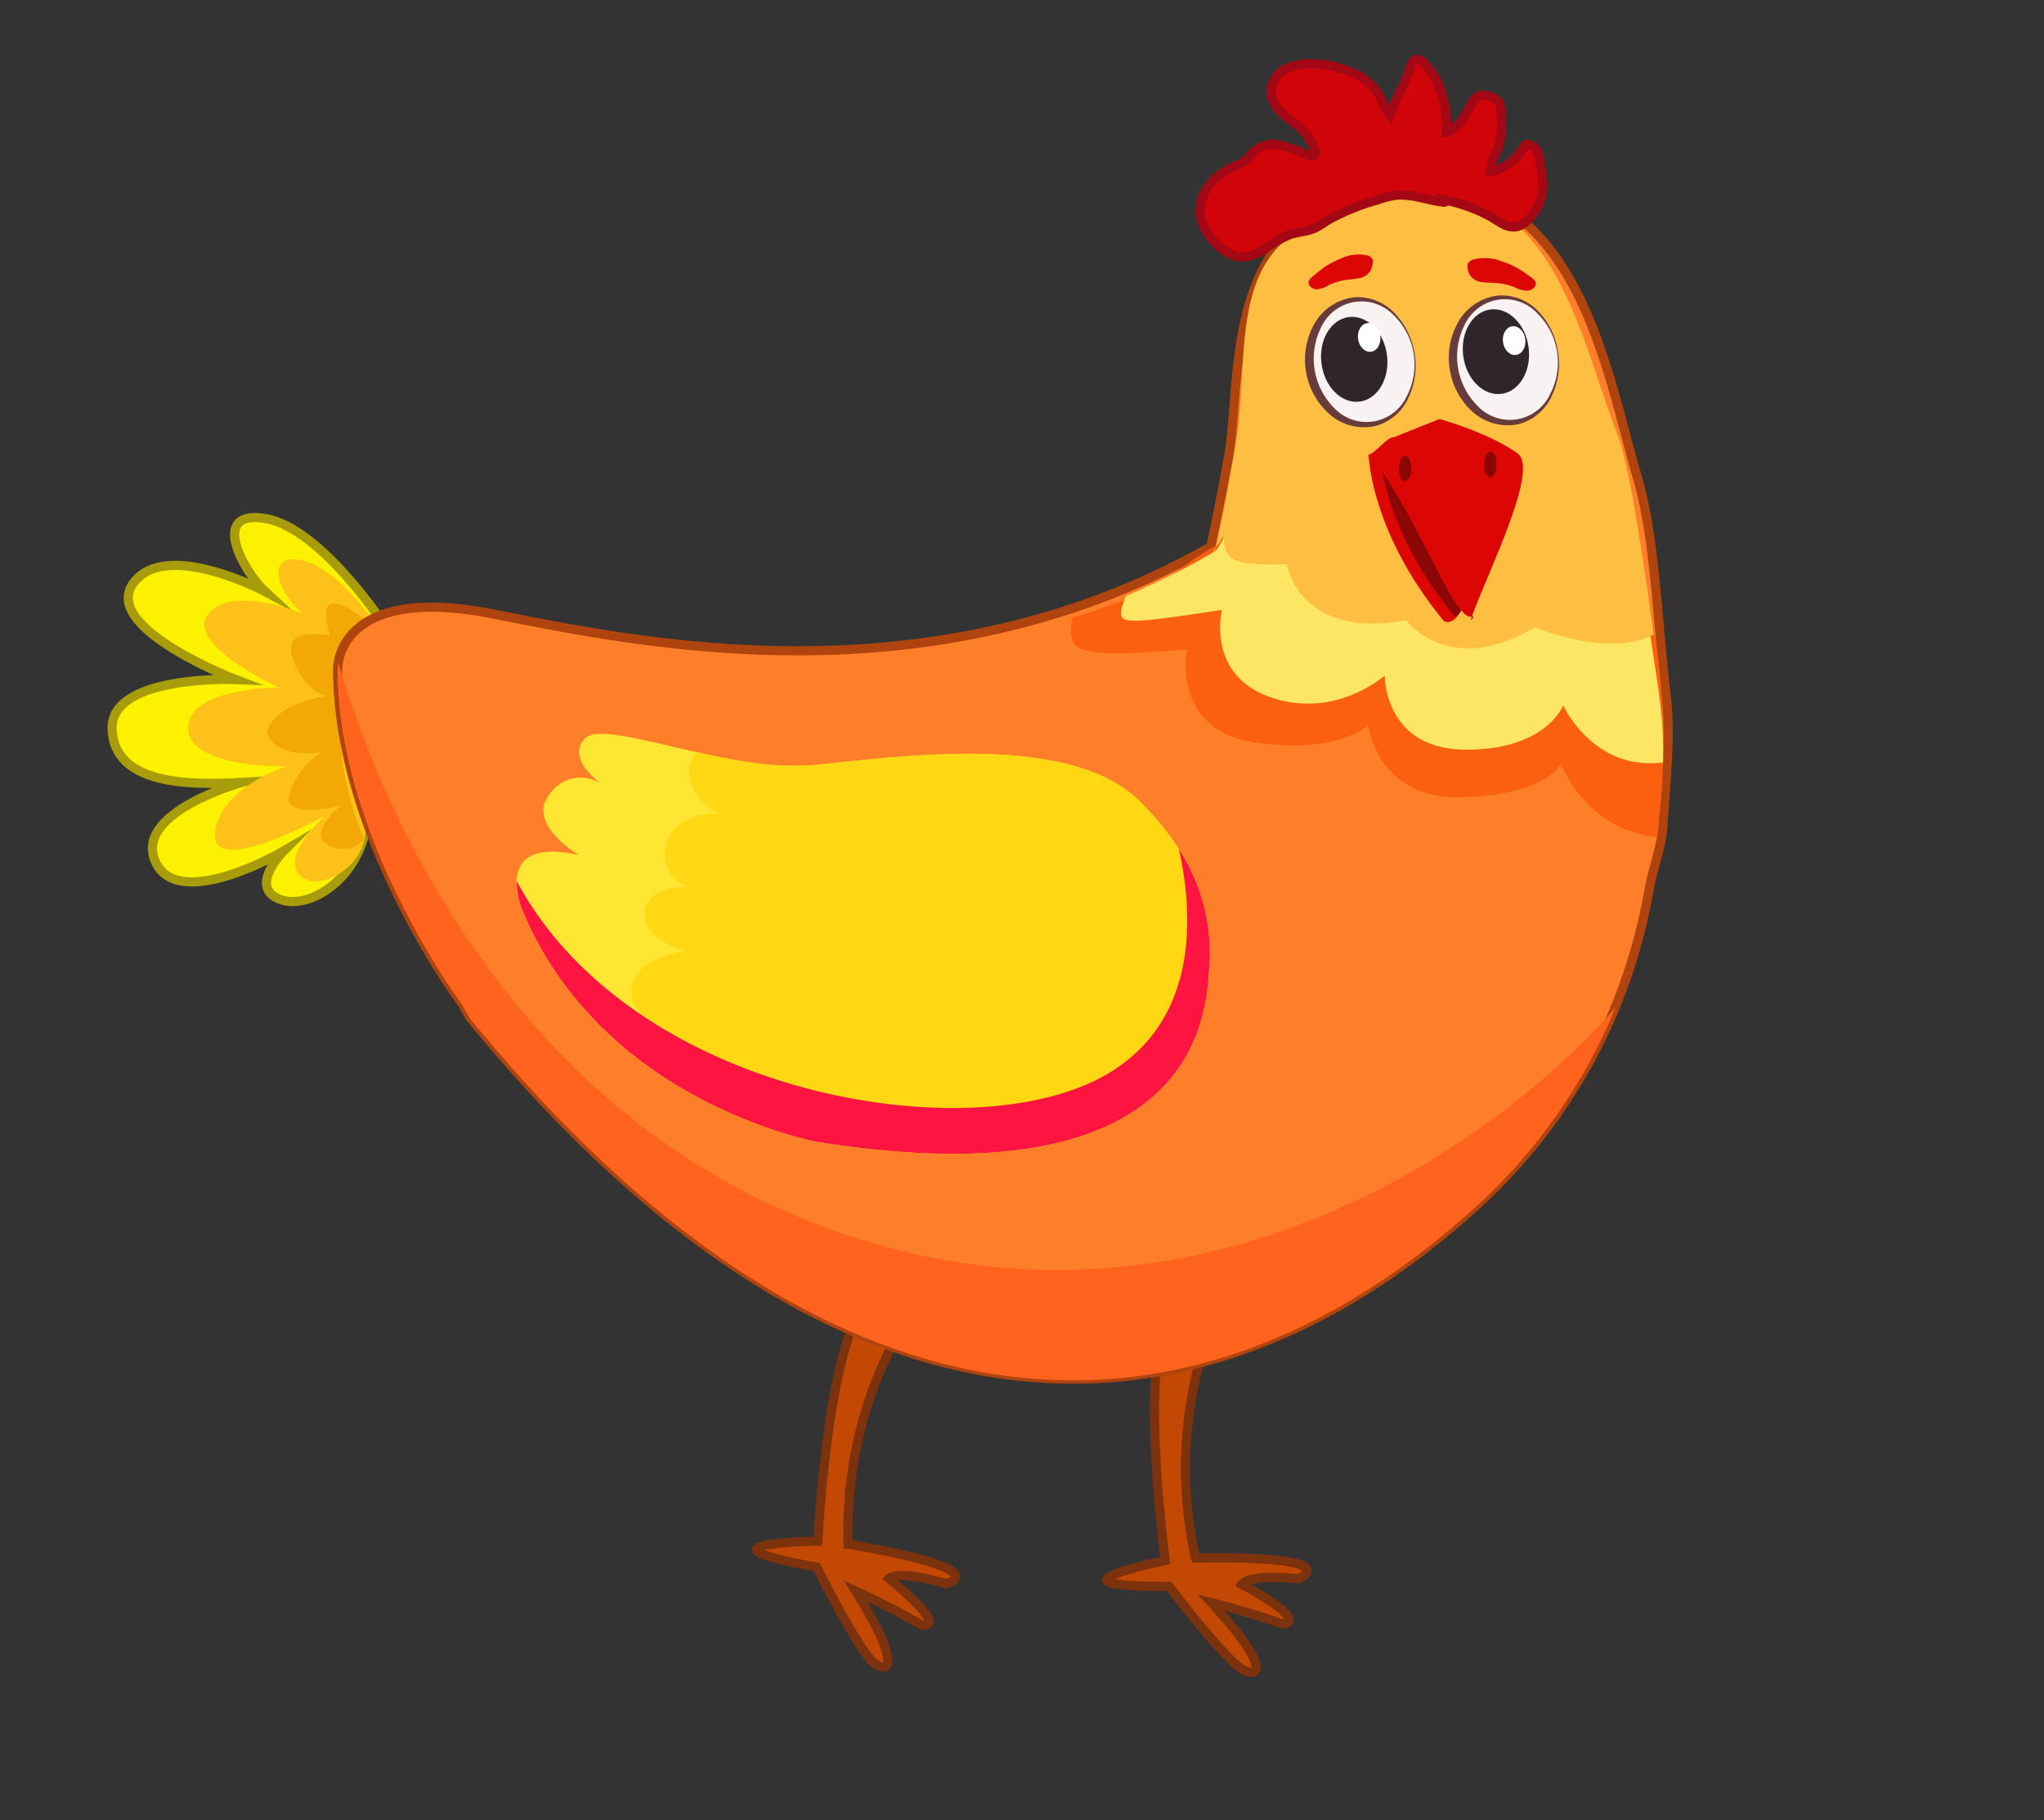 <svg id="Layer_1" data-name="Layer 1" xmlns="http://www.w3.org/2000/svg" viewBox="0 0 223.53 199.06"><rect x="0" y="0" width="223.53" height="199.06" fill="#333333" stroke="none"/><defs><style>.cls-1{fill:#c34804;stroke:#7c320d;}.cls-1,.cls-18,.cls-2,.cls-5{stroke-miterlimit:10;}.cls-2{fill:#fcf200;stroke:#a89c0b;}.cls-3{fill:#fec119;}.cls-4{fill:#f2a905;}.cls-5{fill:#ff7e2a;stroke:#af440e;}.cls-6{fill:#ff631e;}.cls-7{fill:#ffe632;}.cls-8{fill:#ffd713;}.cls-9{fill:#fd1441;}.cls-10{fill:#fb6010;}.cls-11{fill:#fde664;}.cls-12{fill:#febe42;}.cls-13{fill:#f9f2f2;}.cls-14{fill:#683c3c;}.cls-15{fill:#30252b;}.cls-16{fill:#fff;}.cls-17{fill:#dc0604;}.cls-18{fill:#d10409;stroke:#a30814;}.cls-19{fill:#8c0606;}</style></defs><path class="cls-1" d="M94.66,142.39s-3.76,3.07-5.23,26.14c0,0-6.59.11-6.71.91s6.59,1.93,6.59,1.93,4.55,9.09,6.25,10.46,3,.11-2-7.85c0,0,3.29,1.48,7.27,3.75,0,0,3.18.46-3.63-5.11,0,0,.9-1,6.25.57,0,0,6-1.48-10.69-4.32a44.74,44.74,0,0,1,5.8-23.64C105.34,133.18,94.66,142.39,94.66,142.39Z"/><path class="cls-1" d="M127.74,144s-3.12,3.71-.31,26.66c0,0-6.45,1.33-6.42,2.13s6.84.68,6.84.68,6.15,8.1,8.07,9.12,2.93-.43-3.46-7.33c0,0,3.52.85,7.85,2.35,0,0,3.21-.15-4.52-4.36,0,0,.7-1.17,6.24-.59,0,0,5.65-2.57-11.29-2.27a44.76,44.76,0,0,1,1.32-24.31C136.54,133,127.74,144,127.74,144Z"/><path class="cls-2" d="M42.38,68.86S35.22,57.72,29,56.7s-2.27,5.91,0,8c0,0-10.91-5.8-14.43-.91S25.78,74.31,25.78,74.31,12,73.74,12.26,79.77s8.29,6.13,14.2,5.79c0,0-12,3.3-9.43,8.75s14-1.25,14-1.25-3.64,3.64-.8,5.12,7.62-1.14,9.32-5.91S42.38,68.86,42.38,68.86Z"/><path class="cls-3" d="M41.58,69s0-.09-.15-.24c-.78-1.17-4.32-6.27-8-7.37-4.21-1.25-3.64,2.84-.34,5.68,0,0-7.85-3.18-10.35.11s7.73,8,7.73,8-9.89,0-9.89,4.43,10.69,4.2,10.69,4.2S24,86.13,23.51,91.13,35.56,89.2,35.56,89.2s-4.55,4-3,6.25,6.48.11,7.28-3.64S41.58,69,41.58,69Z"/><path class="cls-4" d="M41,68.63s-7.27-6.48-4.89.91c0,0-5.45-1.25-4.09,2.5s3.75,4.09,3.75,4.09-5.45.57-6.59,3.86c0,0,.34,3,6,2.28a8.37,8.37,0,0,0-3.53,4.54c-.79,3,5.68,1.25,5.68,1.25s-3.86,3.07-1.47,4.32a3.26,3.26,0,0,0,4-.57S33.28,78.06,41,68.63Z"/><path class="cls-5" d="M181.88,90c-.15,2.71-1.07,4.63-1.56,7.42a62.64,62.64,0,0,1-3.66,12.69,60.38,60.38,0,0,1-16.14,22.54C130,159.73,90.9,159.61,51.35,111.2l-.79-1.42S36.92,91.54,36.92,73.13a4.75,4.75,0,0,1,.09-.79c.41-2.18,2.84-8,17-5.18,13.79,2.73,36.33,7.32,60.34.28q2.84-.82,5.7-1.89h0A82.86,82.86,0,0,0,130.18,61c.74-.38,1.47-.78,2.21-1.19,0,0,.3-.95,1.93-9.65,1.69-9-1.24-27.91,18.71-29.83,19.32-1.85,22.53,20,26,31.77,1.94,6.53,2.15,15.11,3.18,24C182.74,80.49,182.17,85,181.88,90Z"/><path class="cls-6" d="M176.66,110.21a60.33,60.33,0,0,1-16.14,22.55c-30.52,27.1-69.62,27-109.17-21.43l-.79-1.42S36.92,91.67,36.92,73.26a4.69,4.69,0,0,1,.09-.78c3.24,11.36,16.29,47.9,52.93,61.64C129.18,148.83,162.63,126.2,176.66,110.21Z"/><path class="cls-7" d="M132.22,106.13c-.35,4.44-1,25.41-42.79,18.75a50.59,50.59,0,0,1-20.49-9.76A39.13,39.13,0,0,1,57,99.31a8.16,8.16,0,0,1-.52-2.94c.09-2,1.35-4.12,6.82-2.86-.28-.17-5.72-3.48-3.22-6.64a4.11,4.11,0,0,1,5.53-1.25C65.09,85.2,62,82.75,64,80.73c1.29-1.28,6.37.24,12.31,1.55,4.29,1,9,1.78,13.1,1.35,9.71-1,27.61-3.41,35.12,3.92a29.76,29.76,0,0,1,4.37,5.31A20.83,20.83,0,0,1,132.22,106.13Z"/><path class="cls-8" d="M132.22,106.13c-.35,4.44-1,25.41-42.79,18.75a50.59,50.59,0,0,1-20.49-9.76,5.5,5.5,0,0,1,4-2.47c-1.75-.87-3.74-2.07-3.88-4a3.83,3.83,0,0,1,2-3.37A11.5,11.5,0,0,1,75,104a9.44,9.44,0,0,1-3.17-1.5,3.26,3.26,0,0,1-1.27-3.1c.45-1.93,2.92-2.5,4.89-2.43-2.26-.32-3.43-3.34-2.36-5.37s3.64-2.9,5.89-2.53c-2.13-.56-4.54-3.87-3.28-6.13a2.13,2.13,0,0,1,.64-.67c4.29,1,9,1.78,13.1,1.35,9.71-1,27.61-3.41,35.12,3.92a29.76,29.76,0,0,1,4.37,5.31A20.83,20.83,0,0,1,132.22,106.13Z"/><path class="cls-9" d="M132.22,106.13c-.35,4.44-1,25.41-42.79,18.75,0,0-23.7-4.26-32.4-25.57a8.16,8.16,0,0,1-.52-2.94c12.28,22.82,47.6,29.29,63.09,21.87,12-5.74,10.81-18.8,9.32-25.38A20.83,20.83,0,0,1,132.22,106.13Z"/><path class="cls-10" d="M181.87,83.37a71.76,71.76,0,0,1-.7,8.14c-7.73-.69-10.48-8-10.48-8s-1.41,3.39-10.77,3.67-10.29-7.89-10.29-7.89-3.41,3.28-12.5,1.88-7.33-10.17-7.33-10.17c-12.83,1.07-13.05.26-12.51-3.49a20.46,20.46,0,0,0,2.83-.88l3.79-1.33c3.28-1.32,5.37-3.53,8.65-5.38.71-.4.17-.1.88-.53,0,0,1.7-8.58,2.42-17.25.9-11,3.2-19.63,15.9-20.52,16.9-1.17,19.77,17,24.12,28.25A92.49,92.49,0,0,1,181,69.54,79.42,79.42,0,0,1,181.87,83.37Z"/><path class="cls-11" d="M181.87,83.37c-7.66,1-10.92-6.23-10.92-6.23s-1.86,4.91-10.74,4.84-8.78-8.11-8.78-8.11-5.39,4.85-12.49,2.38-5.31-9.55-5.31-9.55c-12,1.79-11.68,1.75-10.51-1.52h0a82.87,82.87,0,0,0,9.7-4.86c.71-.39,1.77-3.72,2.47-4.14a11.74,11.74,0,0,0,5.18-12.62c-1.93-8.49-4.09-21.26,12.77-22.93S172,38.43,176.32,49.69c1.5,3.87,3,12.1,4.31,20.8C181.25,74.76,182,78.48,181.87,83.37Z"/><path class="cls-12" d="M180.87,69.36c-4.92,2.68-13-.78-13-.78-9.38,5.63-14.09-.75-14.09-.75C142,70,140.74,61.68,140.74,61.68c-7.28.31-6.62-1-7-3.3.71-.39-1.59,2.37-.89,1.94,0,0,1.34-5.86,2.37-12.31,1.45-9-1-20,9-23.9,1.62-.64,3.8-2.89,6.15-3.12a37,37,0,0,1,8.48,0c11.73,2.37,14.26,16.82,18,26.42C178.31,51.26,179.6,60.67,180.87,69.36Z"/><ellipse class="cls-13" cx="149.17" cy="39.57" rx="5.54" ry="6.66" transform="translate(-4.3 23.34) rotate(-8.82)"/><path class="cls-14" d="M154.7,38.71a8.08,8.08,0,0,1-.65,4.74,5.54,5.54,0,0,1-3.78,3.17,5.77,5.77,0,0,1-5-1.43,8,8,0,0,1-1.52-9.8,5.82,5.82,0,0,1,4.32-2.88,5.55,5.55,0,0,1,4.56,1.87A8.07,8.07,0,0,1,154.7,38.71Zm-.1,0a7.47,7.47,0,0,0-2.12-4.17,4.86,4.86,0,0,0-8,1.25,7.64,7.64,0,0,0,1.36,8.76,4.85,4.85,0,0,0,8-1.22A7.45,7.45,0,0,0,154.6,38.72Z"/><ellipse class="cls-15" cx="148.1" cy="39.3" rx="3.61" ry="4.66" transform="translate(-3.79 19.08) rotate(-7.28)"/><ellipse class="cls-16" cx="149.9" cy="37.47" rx="1.23" ry="1.58" transform="matrix(0.99, -0.13, 0.13, 0.99, -3.54, 19.29)"/><ellipse class="cls-13" cx="164.85" cy="39.34" rx="5.54" ry="6.66" transform="translate(-4.08 25.74) rotate(-8.82)"/><path class="cls-14" d="M170.38,38.48a8.11,8.11,0,0,1-.65,4.75A5.54,5.54,0,0,1,166,46.4,5.8,5.8,0,0,1,161,45a8,8,0,0,1-1.52-9.81,5.8,5.8,0,0,1,4.32-2.87,5.55,5.55,0,0,1,4.56,1.87A8,8,0,0,1,170.38,38.48Zm-.1,0a7.44,7.44,0,0,0-2.12-4.17,4.85,4.85,0,0,0-8,1.24,7.65,7.65,0,0,0,1.36,8.77,4.85,4.85,0,0,0,8-1.22A7.46,7.46,0,0,0,170.28,38.5Z"/><ellipse class="cls-15" cx="163.78" cy="39.08" rx="3.61" ry="4.66" transform="matrix(0.99, -0.13, 0.13, 0.99, -3.63, 21.06)"/><ellipse class="cls-16" cx="165.58" cy="37.25" rx="1.23" ry="1.58" transform="translate(-3.38 21.28) rotate(-7.28)"/><path class="cls-17" d="M146.59,28.29a4.58,4.58,0,0,1,2.88-.37.85.85,0,0,1,.64.46.92.92,0,0,1,0,.37,2.11,2.11,0,0,1-.24.88,1.9,1.9,0,0,1-1.2.79,14.41,14.41,0,0,1-1.47.19,6.35,6.35,0,0,0-1.86.56,3.07,3.07,0,0,1-1.38.47c-.36,0-.89-.34-.86-.75s.61-.77.87-1A9.38,9.38,0,0,1,146.59,28.29Z"/><path class="cls-17" d="M164.22,28.57a5,5,0,0,0-3.06-.19.94.94,0,0,0-.67.5.93.93,0,0,0,0,.37,1.85,1.85,0,0,0,.27.87,1.88,1.88,0,0,0,1.29.73c.51.08,1,.06,1.55.1a6.64,6.64,0,0,1,2,.45,3.2,3.2,0,0,0,1.47.39c.38,0,.93-.4.89-.81s-.65-.74-.93-.95A9.53,9.53,0,0,0,164.22,28.57Z"/><path class="cls-18" d="M158.18,14.48a1.64,1.64,0,0,0,.95-.54,8.65,8.65,0,0,0,1.55-2.1c.31-.6.66-1.33,1.34-1.44a1.84,1.84,0,0,1,.8.12,2,2,0,0,1,1.08.68,2.19,2.19,0,0,1,.25,1.16,9.81,9.81,0,0,1-.39,4,5,5,0,0,0-.73,2.42,5.63,5.63,0,0,0,3.45-2.46c.12-.19.25-.41.46-.48a.65.65,0,0,1,.34,0,1.36,1.36,0,0,1,.84.77,3.93,3.93,0,0,1,.3,1.13l.15,1a11.22,11.22,0,0,1,.16,1.42,5.27,5.27,0,0,1-1.88,4.1,2.49,2.49,0,0,1-.86.5,2.21,2.21,0,0,1-1.51-.2,13.78,13.78,0,0,1-1.33-.8,18.2,18.2,0,0,0-5-1.85c.08.12-.14.22-.29.2-1.76-.19-3.48-.95-5.25-.75a10.25,10.25,0,0,0-1.94.5A23.5,23.5,0,0,0,145,24.21a9.61,9.61,0,0,1-1.23.75c-.85.38-1.81.39-2.69.69a12.6,12.6,0,0,0-2.69,1.53,4.72,4.72,0,0,1-2.91.91A4.48,4.48,0,0,1,133,26.63a5.71,5.71,0,0,1-1.7-2.9,4.49,4.49,0,0,1,.92-3.43,7.08,7.08,0,0,1,2.9-2.16,4.56,4.56,0,0,0,1.16-.6c.33-.29.55-.69.87-1a3.31,3.31,0,0,1,3-.64A31,31,0,0,1,143.22,17c.22.07.53.1.63-.11a.51.51,0,0,0,0-.38,6.26,6.26,0,0,0-1.44-2.29c-.66-.66-1.46-1.16-2.15-1.8A3.51,3.51,0,0,1,139,10a3,3,0,0,1,1.81-2.56A6.58,6.58,0,0,1,144,7a11,11,0,0,1,4,1,6.18,6.18,0,0,1,3,2.78,5.58,5.58,0,0,0,1,1.82,19.92,19.92,0,0,1,1.45-3.23,17.87,17.87,0,0,0,.83-2.14,1.09,1.09,0,0,1,.55-.71c.39-.13.77.22,1,.52a13.15,13.15,0,0,1,1,1.25,7.4,7.4,0,0,1,.63,1.37A11,11,0,0,1,158.18,14.48Z"/><path class="cls-17" d="M149.67,49.71s.15,8.38,8.19,18.16c0,0,2,1.81,3.71-6.75,1.46-7.47-3.68-13.21-9.15-13.3C151.62,47.81,150.45,49.56,149.67,49.71Z"/><path class="cls-19" d="M150.88,49.27s.15,8.37,8.2,18.15c0,0,1.25.38,2.91-8.18S157,48,150.88,49.27Z"/><path class="cls-17" d="M152.42,47.82l5-2s5.41,1.5,8.54,3.76c2.38,1.72-3,12.43-5,17.82-.34.9.45-.18,0,0-1.74.74-5.41-9.56-10-16.1C150.09,50.05,151.18,48.29,152.42,47.82Z"/><ellipse class="cls-19" cx="162.98" cy="50.79" rx="1.4" ry="0.68" transform="translate(109.19 212.81) rotate(-88.94)"/><ellipse class="cls-19" cx="153.66" cy="51.22" rx="1.4" ry="0.68" transform="translate(99.61 203.91) rotate(-88.94)"/></svg>